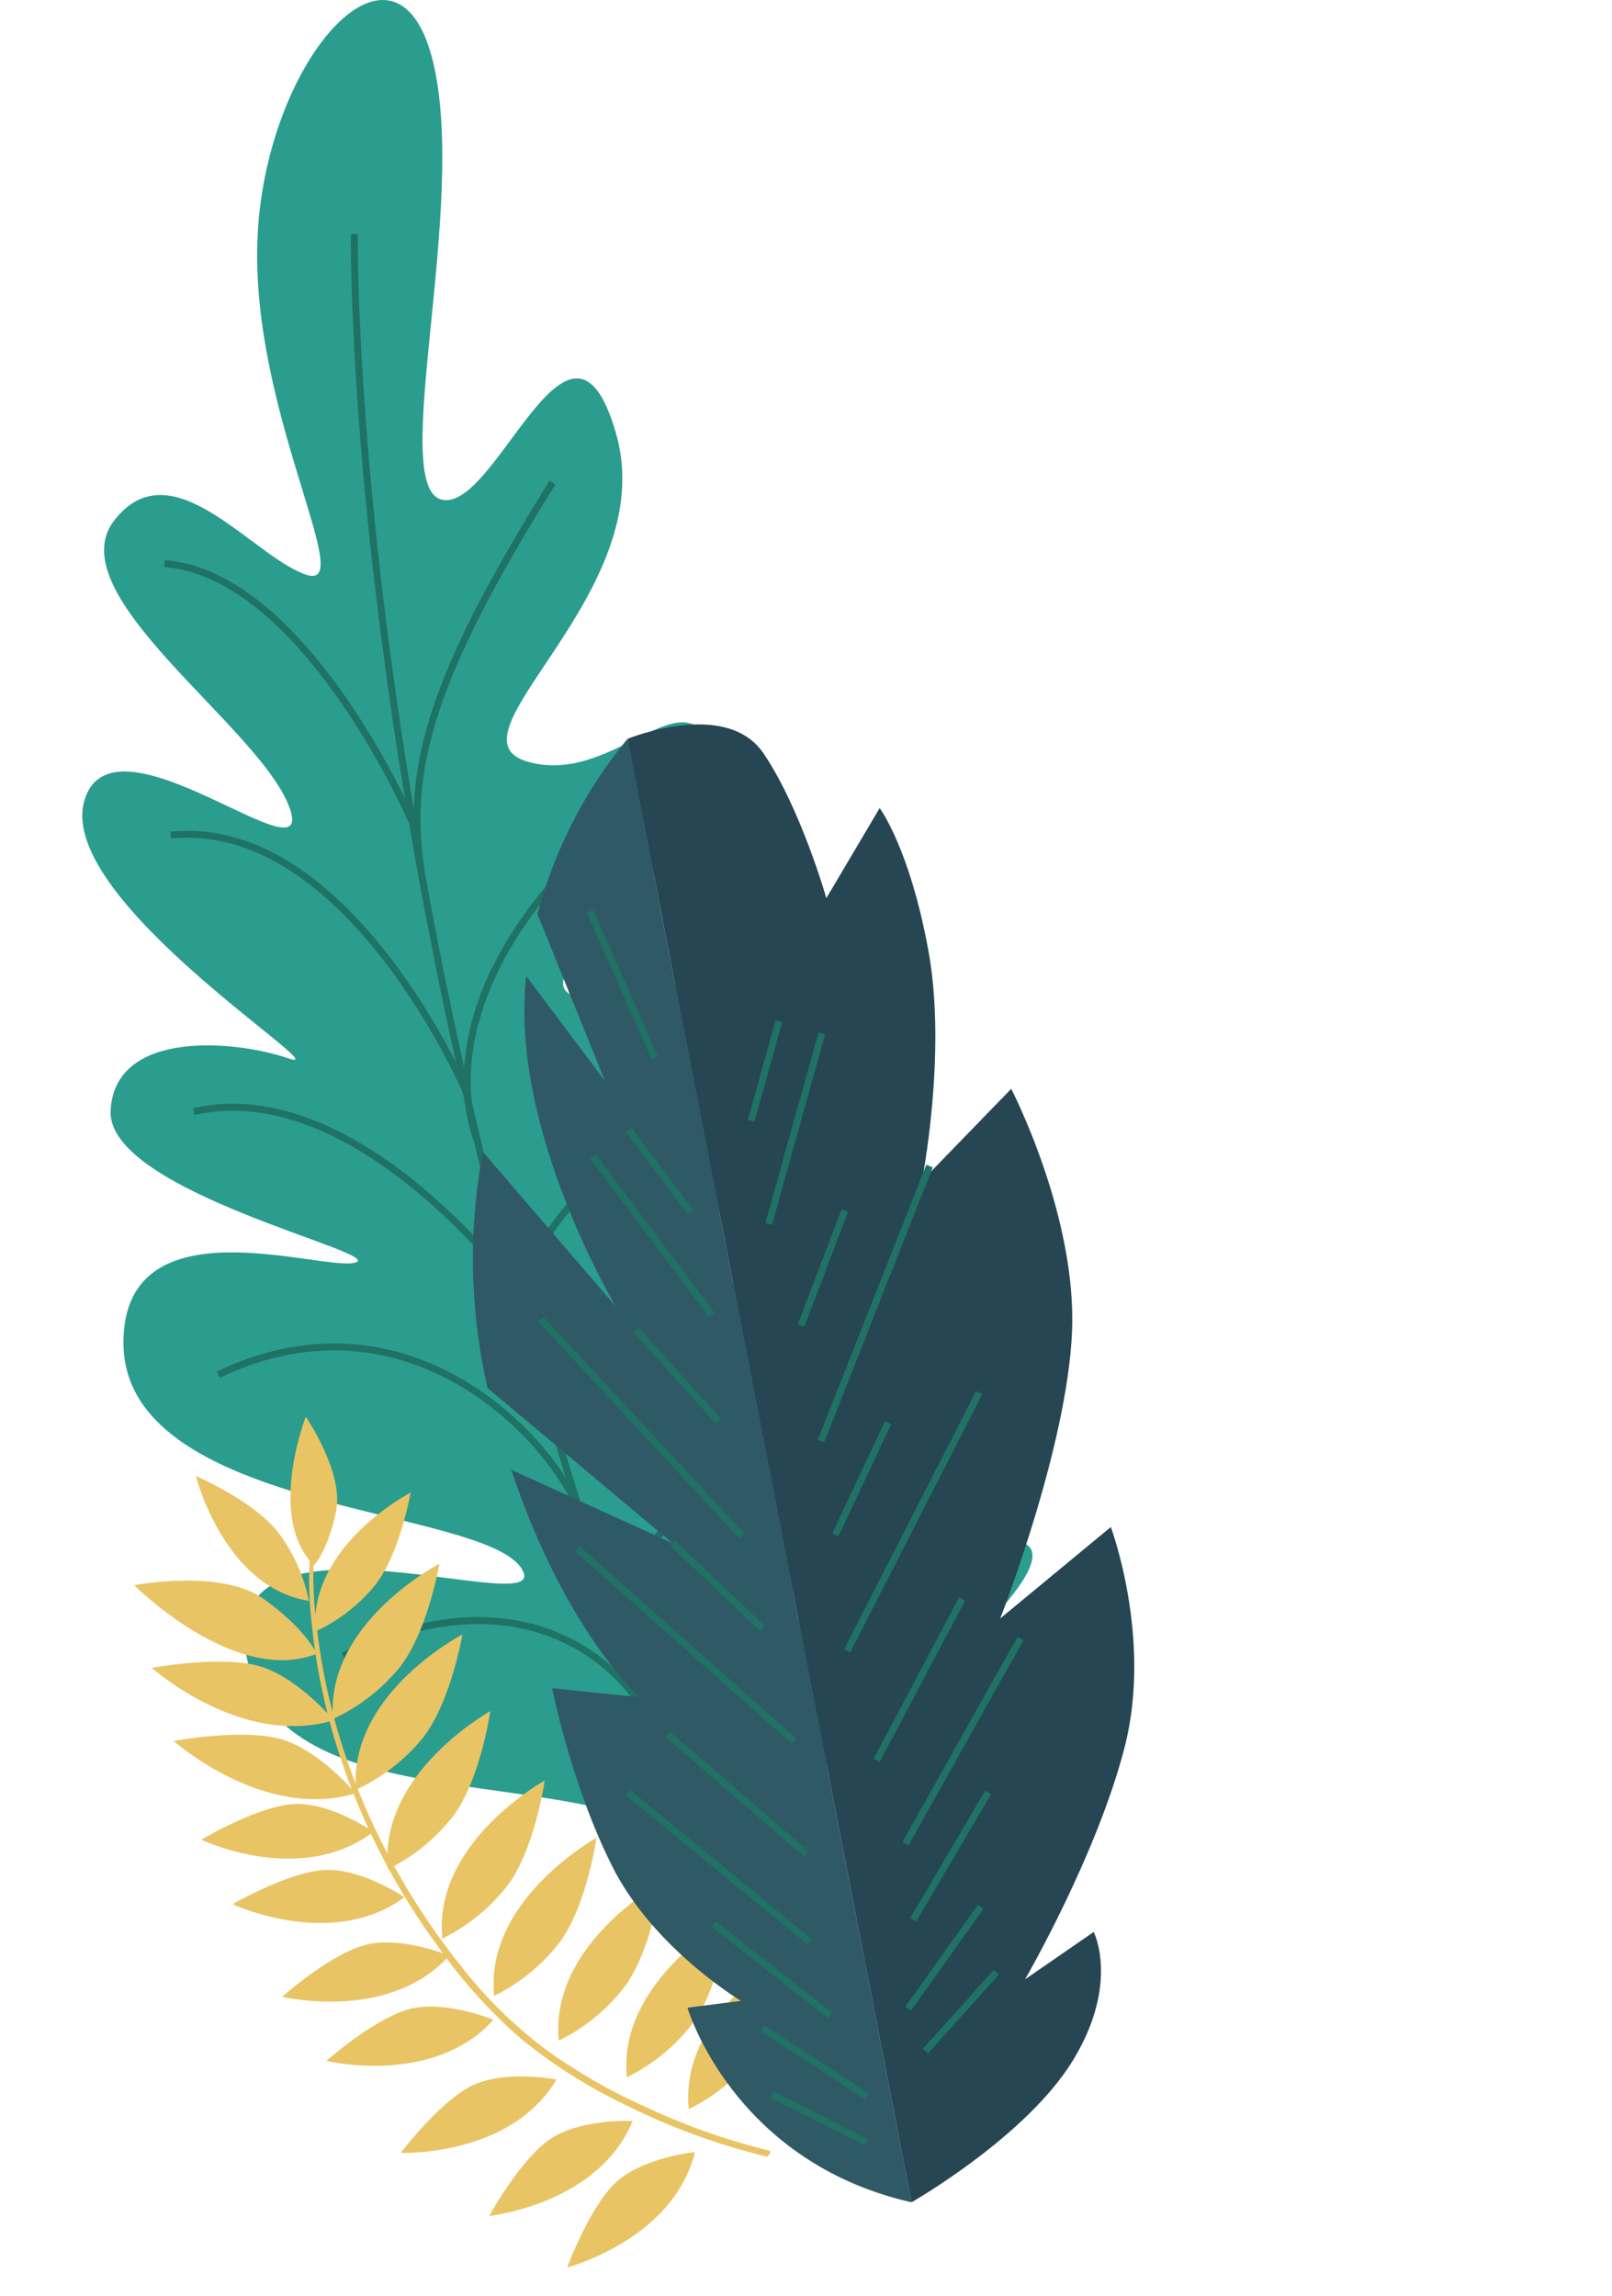 <svg xmlns="http://www.w3.org/2000/svg" width="232.724" height="331.41" viewBox="0 0 232.724 331.41">
  <g id="SUBTLE_ELEMENTS" data-name="SUBTLE ELEMENTS" transform="translate(-6.05)">
    <g id="Group_3980" data-name="Group 3980" transform="translate(17.931 0)">
      <path id="Path_8360" data-name="Path 8360" d="M1423.438-503.779c-16.808-13.255-60.654-3.346-65.385-27.842s45.749-4.159,39.551-12.948-57.619-8.044-57.343-32.637c.229-20.373,28.763-10,33.477-11.337s-35.878-10.17-35.33-21.915,17.906-10.233,25.693-7.556-33.4-22.647-29.524-37.042,34.1,12.4,29.585.649-33.513-30.631-25.215-41.283,19.86,5.17,27.647,7.847-8.391-24-6.939-49.389,19.933-45.771,25.221-24.949-6.522,61.734,1.365,63.523,18.547-32.551,25.141-9.54-25.422,43.685-12.792,47.348,22.79-13.318,26.975-1.309-28.236,31.266-20.695,34.947,12.279.331,30.678-10.6c17.687-10.506,25.494,16.832,5.557,30.3s-29.55,27.592-19.191,24.181,21.509-8.208,31.963-10.939c23.675-6.183,29.518,13.625,7.089,31.5s-36.648,34.057-23.473,25.978,46.337-20.78,29.19-1.46S1423.438-503.779,1423.438-503.779Z" transform="translate(-1334.32 770.784)" fill="#2a9d8e"/>
      <path id="Path_8361" data-name="Path 8361" d="M1429.265-498.769C1377.89-629.68,1379.425-732,1379.425-732" transform="translate(-1340.147 765.773)" fill="none" stroke="#1f7264" stroke-miterlimit="10" stroke-width="1"/>
      <path id="Path_8362" data-name="Path 8362" d="M1347.939-677.37c20.414,1.594,35.814,37.38,35.814,37.38" transform="translate(-1336.079 758.716)" fill="none" stroke="#1f7264" stroke-miterlimit="10" stroke-width="1"/>
      <path id="Path_8363" data-name="Path 8363" d="M1348.96-632.376c25.569-2.645,42.614,36.888,42.614,36.888" transform="translate(-1336.212 752.919)" fill="none" stroke="#1f7264" stroke-miterlimit="10" stroke-width="1"/>
      <path id="Path_8364" data-name="Path 8364" d="M1352.8-586.627c23.462-5.4,46.341,25.525,46.341,25.525" transform="translate(-1336.707 747.075)" fill="none" stroke="#1f7264" stroke-miterlimit="10" stroke-width="1"/>
      <path id="Path_8365" data-name="Path 8365" d="M1356.864-543.526c27.88-13.353,49.045,10.072,52.489,20.646" transform="translate(-1337.233 741.942)" fill="none" stroke="#1f7264" stroke-miterlimit="10" stroke-width="1"/>
      <path id="Path_8366" data-name="Path 8366" d="M1377.575-497.062c25.618-12.808,41.384,1.266,45.071,11.139" transform="translate(-1339.908 736.083)" fill="none" stroke="#1f7264" stroke-miterlimit="10" stroke-width="1"/>
      <path id="Path_8367" data-name="Path 8367" d="M1409.368-690.791c-18.589,29.741-21.607,42.867-18.482,58.782" transform="translate(-1341.49 760.45)" fill="none" stroke="#1f7264" stroke-miterlimit="10" stroke-width="1"/>
      <path id="Path_8368" data-name="Path 8368" d="M1423.382-638.359c-34.011,27-23.81,49.2-23.81,49.2" transform="translate(-1342.565 753.676)" fill="none" stroke="#1f7264" stroke-miterlimit="10" stroke-width="1"/>
      <path id="Path_8369" data-name="Path 8369" d="M1449.983-606.37c-32.178,25.648-45.934,35.8-41.612,50.654" transform="translate(-1343.787 749.544)" fill="none" stroke="#1f7264" stroke-miterlimit="10" stroke-width="1"/>
      <path id="Path_8370" data-name="Path 8370" d="M1473.632-558.716c-46.412,31.6-51.831,44.683-49.864,51.965" transform="translate(-1345.833 743.387)" fill="none" stroke="#1f7264" stroke-miterlimit="10" stroke-width="1"/>
      <path id="Path_8371" data-name="Path 8371" d="M1474.025-507.443c-35.847,20.243-44.136,21.647-41.857,27.626" transform="translate(-1346.916 736.763)" fill="none" stroke="#1f7264" stroke-miterlimit="10" stroke-width="1"/>
    </g>
    <g id="Group_3979" data-name="Group 3979" transform="translate(0 291.742) rotate(-68)">
      <path id="Path_8338" data-name="Path 8338" d="M56.217.012a50.179,50.179,0,0,0-7.685,3.323A90.02,90.02,0,0,0,31.1,15.054,98.593,98.593,0,0,0,11.132,38.473,73.149,73.149,0,0,0,3.5,54.2,74.186,74.186,0,0,0,.334,71.281a96.241,96.241,0,0,0,.682,22.19c.04.254.99.382.941.076A94.733,94.733,0,0,1,1.079,75.2a83.264,83.264,0,0,1,2.188-16.59A64.367,64.367,0,0,1,9.927,42.337c8.836-15.762,21.938-29.309,37.916-37.88a53.685,53.685,0,0,1,9.163-4.1c.309-.1-.541-.427-.789-.349Z" transform="translate(24.606 22.084)" fill="#e9c464"/>
      <path id="Path_8339" data-name="Path 8339" d="M4.082,28.145C-4.68,18.855,3.389,0,3.389,0s6.9,10.673,5.179,17.989S4.082,28.145,4.082,28.145Z" transform="translate(64.489 0)" fill="#e9c464"/>
      <path id="Path_8340" data-name="Path 8340" d="M0,9.149C3.792.169,19.445,0,19.445,0S14.114,8.1,8.475,9.155,0,9.149,0,9.149Z" transform="translate(80.256 13.855)" fill="#e9c464"/>
      <path id="Path_8341" data-name="Path 8341" d="M4.765,27.168C-3.936,16.352,1.941,0,1.941,0S7.723,9.056,8.033,14.812,4.765,27.168,4.765,27.168Z" transform="translate(55.826 6.825)" fill="#e9c464"/>
      <path id="Path_8342" data-name="Path 8342" d="M4.765,27.168C-3.936,16.352,1.941,0,1.941,0S7.723,9.056,8.033,14.813,4.765,27.168,4.765,27.168Z" transform="translate(47.229 13.708)" fill="#e9c464"/>
      <path id="Path_8343" data-name="Path 8343" d="M10.384,22.6C-.973,15.847.022,0,.022,0s8.075,6.1,10,10.975S10.384,22.6,10.384,22.6Z" transform="translate(37.427 22.743)" fill="#e9c464"/>
      <path id="Path_8344" data-name="Path 8344" d="M10.238,22.633C-.851,15.817.016,0,.016,0S7.909,6.143,9.808,11.023,10.238,22.633,10.238,22.633Z" transform="translate(30.492 30.41)" fill="#e9c464"/>
      <path id="Path_8345" data-name="Path 8345" d="M14.53,20.14C2.3,15.672,0,0,0,0S8.959,4.445,11.793,8.848,14.53,20.14,14.53,20.14Z" transform="translate(20.809 42.056)" fill="#e9c464"/>
      <path id="Path_8346" data-name="Path 8346" d="M14.53,20.141C2.3,15.673,0,0,0,0S8.959,4.446,11.793,8.849,14.53,20.141,14.53,20.141Z" transform="translate(14.614 51.441)" fill="#e9c464"/>
      <path id="Path_8347" data-name="Path 8347" d="M18.228,16.868C5.36,14.907,0,0,0,0S9.662,2.585,13.311,6.34,18.228,16.868,18.228,16.868Z" transform="translate(6.326 66.375)" fill="#e9c464"/>
      <path id="Path_8348" data-name="Path 8348" d="M20.462,14.072C7.446,13.982,0,0,0,0S9.932,1.169,14.084,4.362,20.462,14.072,20.462,14.072Z" transform="translate(2.666 81.618)" fill="#e9c464"/>
      <path id="Path_8349" data-name="Path 8349" d="M22.334,10.875C9.449,12.728,0,.014,0,.014S10-.312,14.577,2.225,22.334,10.875,22.334,10.875Z" transform="translate(0 94.832)" fill="#e9c464"/>
      <path id="Path_8350" data-name="Path 8350" d="M.38,21.88C-2.4,9.73,10.975,0,10.975,0S10.8,8.889,7.918,13.974A24.1,24.1,0,0,1,.38,21.88Z" transform="translate(74.852 2.351)" fill="#e9c464"/>
      <path id="Path_8351" data-name="Path 8351" d="M0,1.572C11.178-3.942,23.736,6.821,23.736,6.821s-8.687,1.89-14.3.258A24.106,24.106,0,0,1,0,1.572Z" transform="translate(71.48 25.165)" fill="#e9c464"/>
      <path id="Path_8352" data-name="Path 8352" d="M0,1.757C12.5-4.406,26.535,7.625,26.535,7.625s-9.712,2.112-15.988.288A26.958,26.958,0,0,1,0,1.757Z" transform="translate(60.721 32.066)" fill="#e9c464"/>
      <path id="Path_8353" data-name="Path 8353" d="M0,1.757C12.5-4.406,26.534,7.625,26.534,7.625s-9.712,2.113-15.988.288A26.957,26.957,0,0,1,0,1.757Z" transform="translate(52.501 38.971)" fill="#e9c464"/>
      <path id="Path_8354" data-name="Path 8354" d="M0,1.969C12.327-4.526,26.681,7.128,26.681,7.128s-9.652,2.37-15.975.712A26.953,26.953,0,0,1,0,1.969Z" transform="translate(43.595 47.347)" fill="#e9c464"/>
      <path id="Path_8355" data-name="Path 8355" d="M0,1.969c12.327-6.495,26.681,5.16,26.681,5.16S17.029,9.5,10.706,7.841A26.949,26.949,0,0,1,0,1.969Z" transform="translate(37.251 58.379)" fill="#e9c464"/>
      <path id="Path_8356" data-name="Path 8356" d="M0,1.968c12.327-6.494,26.681,5.16,26.681,5.16s-9.652,2.37-15.974.712A26.947,26.947,0,0,1,0,1.968Z" transform="translate(32.393 68.412)" fill="#e9c464"/>
      <path id="Path_8357" data-name="Path 8357" d="M0,1.969c12.327-6.495,26.681,5.16,26.681,5.16S17.029,9.5,10.707,7.841A26.95,26.95,0,0,1,0,1.969Z" transform="translate(29.911 79.495)" fill="#e9c464"/>
      <path id="Path_8358" data-name="Path 8358" d="M0,1.969c12.327-6.495,26.681,5.16,26.681,5.16S17.029,9.5,10.707,7.841A26.947,26.947,0,0,1,0,1.969Z" transform="translate(28.677 90.585)" fill="#e9c464"/>
      <path id="Path_8359" data-name="Path 8359" d="M0,1.969c12.327-6.495,26.68,5.16,26.68,5.16S17.028,9.5,10.706,7.841A26.961,26.961,0,0,1,0,1.969Z" transform="translate(27.754 100.589)" fill="#e9c464"/>
    </g>
    <g id="Group_3986" data-name="Group 3986" transform="translate(107.365 94.314) rotate(41)">
      <path id="Path_8378" data-name="Path 8378" d="M6.79,27.63,29.958,39.405,11.423,35.433q.622.88,1.287,1.753C25.789,54.265,52.485,62.94,52.485,62.94l-29.121-4.25a83.056,83.056,0,0,0,22.861,25.28L81.1,83.349l-24.553,7.28c21.169,12.5,35.552,12.615,35.552,12.615l-10.427,7.305s11.4,8.843,23.63,13.794,26.568,2.379,26.568,2.379l-5.185,5.814s19.474,12.509,42.838-.023L0,0A66.3,66.3,0,0,0,6.79,27.63Z" transform="translate(0 16.341)" fill="#305966"/>
      <path id="Path_8379" data-name="Path 8379" d="M0,16.341,169.519,148.853s6.325-18.03,4.139-30.806-9.885-15.9-9.885-15.9l-2.992,11.667s-3.967-20.543-11.23-34.9-22.258-22.494-22.258-22.494L123.9,76.86s-8.91-25.048-19.4-38.127-29.554-20.61-29.554-20.61L73.934,36.614s-9.313-16.273-21.08-25.687S34.025,0,34.025,0l2.723,14.861S25.519,7.532,16.206,5.044,0,16.341,0,16.341Z" transform="translate(0.001 0)" fill="#264653"/>
      <g id="Group_3984" data-name="Group 3984" transform="translate(12.241 38.675)">
        <line id="Line_1" data-name="Line 1" x2="20.933" y2="9.834" transform="translate(0 0)" fill="none" stroke="#1f7264" stroke-miterlimit="10" stroke-width="1"/>
        <line id="Line_2" data-name="Line 2" x2="14.555" y2="3.119" transform="translate(24.895 20.147)" fill="none" stroke="#1f7264" stroke-miterlimit="10" stroke-width="1"/>
        <line id="Line_3" data-name="Line 3" x2="27.93" y2="5.985" transform="translate(23.547 26.441)" fill="none" stroke="#1f7264" stroke-miterlimit="10" stroke-width="1"/>
        <line id="Line_4" data-name="Line 4" x2="17.646" y2="2.135" transform="translate(44.649 41.249)" fill="none" stroke="#1f7264" stroke-miterlimit="10" stroke-width="1"/>
        <line id="Line_5" data-name="Line 5" x2="42.429" y2="4.566" transform="translate(33.297 49.102)" fill="none" stroke="#1f7264" stroke-miterlimit="10" stroke-width="1"/>
        <line id="Line_6" data-name="Line 6" x2="17.884" y2="0.774" transform="translate(68.856 61.015)" fill="none" stroke="#1f7264" stroke-miterlimit="10" stroke-width="1"/>
        <line id="Line_7" data-name="Line 7" x2="41.873" y2="0.441" transform="translate(58.923 70.639)" fill="none" stroke="#1f7264" stroke-miterlimit="10" stroke-width="1"/>
        <line id="Line_8" data-name="Line 8" y1="0.113" x2="26.356" transform="translate(86.46 82.188)" fill="none" stroke="#1f7264" stroke-miterlimit="10" stroke-width="1"/>
        <line id="Line_9" data-name="Line 9" y1="0.955" x2="33.943" transform="translate(87.583 91.46)" fill="none" stroke="#1f7264" stroke-miterlimit="10" stroke-width="1"/>
        <line id="Line_10" data-name="Line 10" y1="1.045" x2="21.345" transform="translate(109.401 97.55)" fill="none" stroke="#1f7264" stroke-miterlimit="10" stroke-width="1"/>
        <line id="Line_11" data-name="Line 11" y1="2.449" x2="17.903" transform="translate(124.537 102.866)" fill="none" stroke="#1f7264" stroke-miterlimit="10" stroke-width="1"/>
        <line id="Line_12" data-name="Line 12" y1="3.783" x2="14.847" transform="translate(131.859 107.913)" fill="none" stroke="#1f7264" stroke-miterlimit="10" stroke-width="1"/>
      </g>
      <g id="Group_3985" data-name="Group 3985" transform="translate(43.243 30.01)">
        <line id="Line_13" data-name="Line 13" x2="6.389" y2="13.445" transform="translate(0 2.763)" fill="none" stroke="#1f7264" stroke-miterlimit="10" stroke-width="1"/>
        <line id="Line_14" data-name="Line 14" x2="12.26" y2="25.799" transform="translate(5.814 0)" fill="none" stroke="#1f7264" stroke-miterlimit="10" stroke-width="1"/>
        <line id="Line_15" data-name="Line 15" x2="6.144" y2="16.679" transform="translate(25.086 17.122)" fill="none" stroke="#1f7264" stroke-miterlimit="10" stroke-width="1"/>
        <line id="Line_16" data-name="Line 16" x2="14.22" y2="40.235" transform="translate(30.112 4.266)" fill="none" stroke="#1f7264" stroke-miterlimit="10" stroke-width="1"/>
        <line id="Line_17" data-name="Line 17" x2="4.874" y2="17.224" transform="translate(49.899 36.123)" fill="none" stroke="#1f7264" stroke-miterlimit="10" stroke-width="1"/>
        <line id="Line_18" data-name="Line 18" x2="10.079" y2="40.644" transform="translate(56.975 24.239)" fill="none" stroke="#1f7264" stroke-miterlimit="10" stroke-width="1"/>
        <line id="Line_19" data-name="Line 19" x2="5.964" y2="25.673" transform="translate(74.668 48.347)" fill="none" stroke="#1f7264" stroke-miterlimit="10" stroke-width="1"/>
        <line id="Line_20" data-name="Line 20" x2="6.892" y2="33.25" transform="translate(84.77 47.11)" fill="none" stroke="#1f7264" stroke-miterlimit="10" stroke-width="1"/>
        <line id="Line_21" data-name="Line 21" x2="3.902" y2="21.011" transform="translate(95.811 66.917)" fill="none" stroke="#1f7264" stroke-miterlimit="10" stroke-width="1"/>
        <line id="Line_22" data-name="Line 22" x2="1.742" y2="17.985" transform="translate(105.837 80.097)" fill="none" stroke="#1f7264" stroke-miterlimit="10" stroke-width="1"/>
        <line id="Line_23" data-name="Line 23" x1="0.26" y2="15.319" transform="translate(113.474 85.751)" fill="none" stroke="#1f7264" stroke-miterlimit="10" stroke-width="1"/>
      </g>
    </g>
  </g>
</svg>
